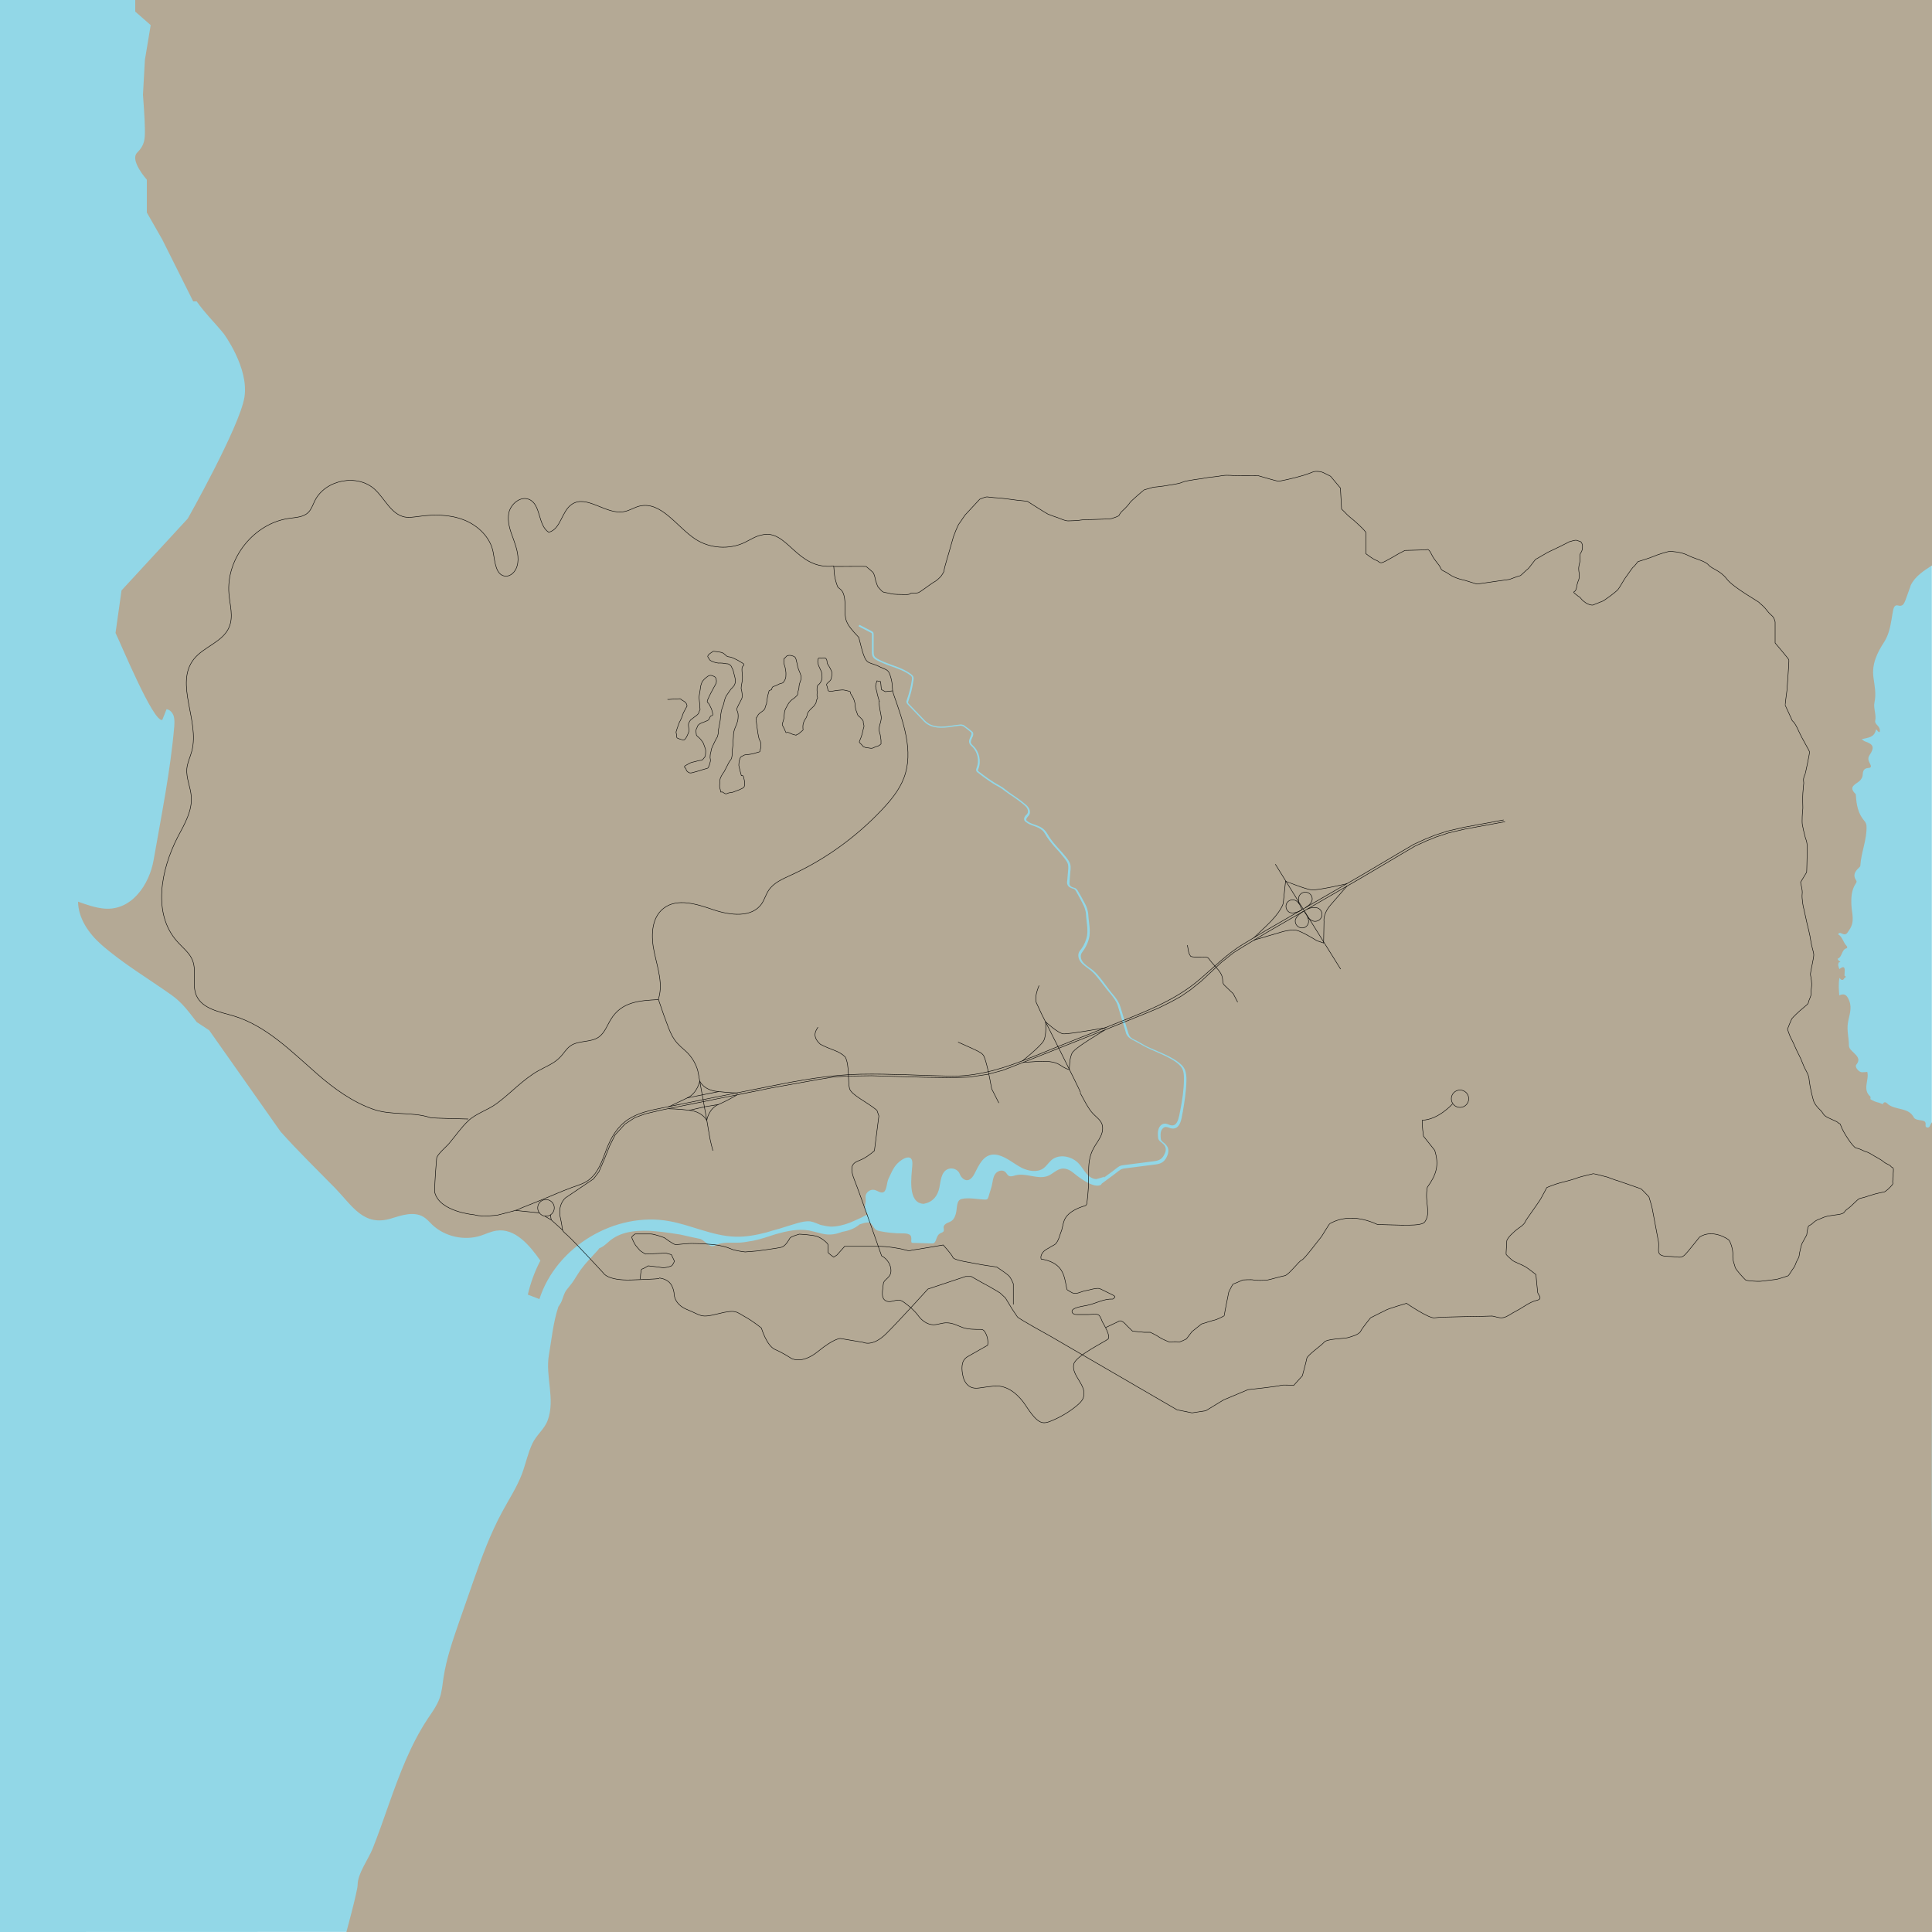 <?xml version="1.0" encoding="UTF-8" standalone="no"?>
<!-- Generator: Adobe Illustrator 22.0.0, SVG Export Plug-In . SVG Version: 6.00 Build 0)  -->

<svg
   version="1.1"
   id="Layer_1"
   x="0px"
   y="0px"
   viewBox="0 0 1000 1000"
   style="enable-background:new 0 0 1000 1000;"
   xml:space="preserve"
   xmlns="http://www.w3.org/2000/svg"
   xmlns:svg="http://www.w3.org/2000/svg"><defs
   id="defs3823" />
<style
   type="text/css"
   id="style3754">
	.st0{fill:#92D7E7;}
	.st1{fill:#B4A995;}
	.st2{fill:none;stroke:#000000;stroke-width:0.25;stroke-miterlimit:10;}
</style>









<g
   id="g3861"><polygon
     class="st0"
     points="999.9,999.7 0,1000 0,0 999.9,0 "
     id="polygon3756" /><path
     class="st1"
     d="M70,0v6l8,7l-3,18l-1,18c0,0,1,13,1,18s0,8-4,12s5,14,5,14v17l8,14l16,32l1.8,0c4.1,5.9,9.8,11.5,14,16.7  c0,0,13.2,17.8,10.7,33c-2.5,15.2-29.3,62.7-29.3,62.7l-34.3,37.2l-3.1,22c2.8,5.7,19.7,46.7,24.2,45c0.7-1.8,1.5-3.6,2.2-5.5  c1.8,0.2,3.1,1.8,3.7,3.5c0.5,1.7,0.4,3.5,0.3,5.3c-2,23.3-6.7,46.3-10.7,69.3c-2.2,12.5-11.2,26.2-25.4,25.1  c-4.7-0.4-9.2-2-13.7-3.6c0.1,8.6,5.5,16.4,11.9,22.1c11,9.7,24.3,17.6,36.3,26.1c5.7,4,9,8.7,13.2,14.1l6.5,4.3  c0,0,36.9,52.4,36.9,52.4c9,10.1,18.8,19.6,28.3,29.3c8.9,9.2,14.7,20,28.9,15.7c5.5-1.7,11.7-3.8,16.7-0.9c1.8,1.1,3.2,2.7,4.7,4.2  c6.5,6.1,16.5,8.3,25,5.6c2.7-0.9,5.3-2.2,8.1-2.6c9.6-1.5,17.2,7.5,22.8,15.5c-2.9,5.5-5.1,11.5-6.5,17.6c2,0.8,4,1.5,6,2.3  c8.7-27.2,39.3-45.5,67.4-40.3c11.4,2.1,22.2,7.6,33.8,8c5.5,0.2,10.9-0.8,16.3-2.2c2.2-0.7,4.4-1.3,6.6-1.9c3.2-1,6.3-2,9.4-2.9  c2.2-0.6,4.5-1.2,6.8-0.9c1.8,0.3,3.5,1.2,5.2,1.8c1.8,0.4,3.5,0.8,5.4,0.9c3.2,0,6.5-0.8,9.7-2c1.7-0.7,4.1-1.8,6.1-2.7  c0.9-0.5,1.8-1,2.7-1.4c0,0.1-0.1,0.1-0.1,0.2c0.5-0.2,0.7-0.4,0.7-0.4c-1-1-1.5-2.3-1.5-3.7c0-1.2,0.4-2.3,0.4-3.5  c0-0.7-0.1-1.5-0.1-2.2c0.2-2.1,2.5-3.8,4.6-3.3c1.7,0.4,3.3,1.9,4.8,1.1c1.6-0.9,1.6-5,2.4-6.7c1.3-2.7,2.5-5.9,4.7-8.1  c1.3-1.3,3.8-3.2,5.7-3.1c2.2,0.1,2.1,2.6,2,4.3c-0.4,5.4-2.6,19.3,5.8,19.7c0.1,0,0.1,0,0.2,0c0.1-0.1,0.2-0.1,0.3-0.1  c4.4-0.9,6.8-4,7.7-8.2c0.7-3.2,0.8-8.3,4.5-9.7c2.3-0.9,5.2,0.2,6.1,2.6c0.2,0.6,0.5,1.1,0.9,1.6c3,3.4,5.5,0.6,6.7-1.8  c2.3-4.5,4.7-10.2,10.5-9.9c0.6,0,1.3,0.2,1.9,0.3c4.4,1.2,7.9,4.4,11.9,6.5c3.6,1.8,8.2,2.6,11.4,0.3c1.6-1.2,2.7-3,4.2-4.3  c4.1-3.4,10.7-1.9,14.2,2c1.4,1.5,2.4,3.4,3.7,4.9c1.3,1.6,3.1,2.9,5.2,3c0.3,0,4-1.1,4.3-1.3l-0.4,0.6c1.5-1.1,3-2.2,4.5-3.3  l2.2-1.7c0.5-0.4,1-0.7,1.5-1c0.8-0.4,1.7-0.5,2.6-0.6l15.6-2c2.8-0.4,4.2-1.5,5.3-4.2c0.5-1.1,0.5-2.2,0.2-3.1  c-0.4-1-1.2-1.7-2.3-2.6c-0.4-0.3-0.8-0.6-1.1-1.1c-0.3-0.5-0.4-1.1-0.4-1.6c-0.1-1.3-0.2-2.7,0.3-4.1c0.4-1.3,1.6-2.7,3.2-2.7  c0.8,0,1.4,0.2,2.1,0.5c0.2,0.1,0.3,0.1,0.5,0.2c1,0.3,1.8,0.3,2.5-0.1c1.7-1,2.3-4.3,2.7-6.5c0.1-0.3,0.1-0.6,0.2-0.9  c1-5.2,1.9-10.8,1.9-16.3c0-2.1-0.1-3.7-0.8-5.2c-0.9-1.8-2.5-3-3.8-3.9c-3.1-2.1-6.6-3.6-10-5.1c-1.1-0.5-2.2-0.9-3.2-1.4  c-2.2-1-4.3-2.2-6.4-3.4l-0.2-0.1c-0.4-0.2-0.8-0.4-1.3-0.7c-1.4-0.7-2.8-1.4-3.7-2.8c-0.5-0.7-0.7-1.5-0.9-2.3l-3.9-12.9  c-0.7-2.4-2.2-4.3-3.5-5.9c-1.4-1.6-2.7-3.3-4-5c-0.6-0.8-1.2-1.6-1.8-2.3c-1.4-1.8-2.8-3.6-4.5-5c-0.6-0.5-1.2-0.9-1.8-1.4  c-1.9-1.4-3.9-2.8-4.6-5c-0.3-1-0.4-2.1,0-3c0.2-0.6,0.6-1.1,1-1.6l0.2-0.2c1.6-2.2,2.7-4.8,3.1-7.3c0.3-2,0.1-4.4-0.2-6.6  c-0.1-1-0.2-2-0.3-2.9c-0.1-1.1-0.1-2.2-0.4-3.2c-0.3-1.4-1-2.8-1.6-4c-1-2-2.2-4.1-3.3-6.1c-0.2-0.3-0.4-0.6-0.6-0.8  c-0.3-0.2-0.7-0.4-1.1-0.5l-0.1,0c-0.8-0.3-2-0.7-2.5-1.8c-0.4-0.7-0.3-1.6-0.2-2.2l0.4-4.9c0.2-1.8,0.3-3.4-0.5-4.8  c-0.8-1.4-1.9-2.7-3-4l-0.3-0.4c-0.6-0.7-1.2-1.4-1.8-2c-1.9-2.1-3.8-4.3-5.4-6.7c-0.1-0.2-0.3-0.5-0.4-0.7c-0.6-1-1.1-1.9-1.9-2.6  c-1.2-1.1-2.7-1.7-4.4-2.3c-1.5-0.5-3-1.1-4.2-2.1c-0.3-0.2-0.6-0.5-0.7-0.8c-0.3-0.7-0.1-1.5,0.5-2.3c0.1-0.2,0.3-0.4,0.5-0.5  c0.3-0.3,0.5-0.6,0.7-0.9c0.3-0.7,0.2-1.6-0.2-2.4c-0.4-0.8-1.2-1.4-1.8-2c-2.3-1.9-4.8-3.7-7-5.1c-0.8-0.5-1.6-1.2-2.4-1.7  c-1.2-0.9-2.5-1.9-3.8-2.6c-3.8-2-7.5-4.8-10.6-7.2c-0.3-0.2-0.7-0.5-0.8-1c-0.2-0.6,0.1-1.1,0.2-1.5l0,0c1.5-3.6,0.5-8.2-2.3-10.9  c-0.1-0.1-0.2-0.1-0.2-0.2c-0.5-0.4-1-0.9-1.2-1.5c-0.5-1.2,0-2.3,0.5-3.4c0.2-0.5,0.4-0.9,0.5-1.4c0-0.2,0.1-0.4,0-0.6  c-0.1-0.2-0.2-0.3-0.4-0.5c-1-0.9-2.2-1.8-3.3-2.6c-0.4-0.3-0.8-0.5-1.2-0.6c-0.5-0.1-1.1-0.1-1.6,0c-0.8,0.1-1.5,0.2-2.3,0.3  c-4.5,0.7-9.6,1.4-13.6-0.9c-1.3-0.7-2.3-1.8-3.2-2.8l-7.4-7.7c-0.2-0.2-0.5-0.6-0.6-1c-0.1-0.5,0-1,0.2-1.4  c1.2-3.4,2.1-6.9,2.6-10.4c0.1-0.6,0.1-1.1-0.1-1.5c-0.2-0.4-0.5-0.7-0.9-0.9c-2.8-2.1-6.3-3.3-9.6-4.5c-2.6-0.9-5.2-1.9-7.6-3.2  c-0.8-0.4-1.5-0.9-2-1.7c-0.5-0.9-0.5-1.9-0.5-2.7l0-8.9c0-0.3,0-0.5-0.1-0.6c-0.1-0.1-0.2-0.2-0.4-0.3c-2.1-1.1-4.3-2.2-6.4-3.3  l0.4-0.8c2.1,1.1,4.3,2.2,6.4,3.3c0.2,0.1,0.5,0.3,0.7,0.5c0.3,0.4,0.3,0.9,0.3,1.2l0,8.9c0,0.8,0,1.6,0.4,2.3c0.3,0.6,1,1,1.6,1.4  c2.3,1.3,5,2.3,7.5,3.2c3.4,1.2,6.9,2.5,9.8,4.7c0.4,0.3,0.9,0.7,1.2,1.3c0.3,0.6,0.2,1.4,0.1,2c-0.5,3.6-1.4,7.2-2.6,10.6  c-0.1,0.3-0.2,0.6-0.2,0.9c0.1,0.2,0.2,0.4,0.4,0.6l7.4,7.7c0.9,1,1.9,2,3,2.6c3.7,2.2,8.7,1.5,13,0.8c0.8-0.1,1.6-0.2,2.4-0.3  c0.6-0.1,1.3-0.2,1.9,0c0.6,0.1,1.1,0.4,1.5,0.8c1.2,0.8,2.4,1.7,3.4,2.6c0.3,0.2,0.6,0.5,0.7,0.9c0.1,0.4,0.1,0.8,0,1.1  c-0.1,0.5-0.3,1-0.6,1.5c-0.4,1-0.8,1.9-0.5,2.7c0.2,0.4,0.6,0.8,1,1.2c0.1,0.1,0.2,0.2,0.2,0.2c3.1,2.9,4.2,8,2.6,11.9l0,0  c-0.1,0.3-0.3,0.6-0.2,0.9c0.1,0.2,0.3,0.4,0.5,0.5c3.1,2.4,6.7,5.1,10.5,7.1c1.4,0.8,2.7,1.7,3.9,2.7c0.8,0.6,1.5,1.2,2.3,1.7  c2.2,1.5,4.8,3.2,7.1,5.2c0.8,0.6,1.5,1.3,2.1,2.3c0.6,1.1,0.7,2.3,0.2,3.2c-0.2,0.4-0.5,0.8-0.8,1.1c-0.1,0.2-0.3,0.3-0.4,0.5  c-0.3,0.4-0.5,0.9-0.4,1.3c0.1,0.2,0.3,0.4,0.5,0.5c1.1,0.9,2.5,1.4,4,1.9c1.7,0.6,3.4,1.2,4.7,2.5c0.9,0.8,1.5,1.8,2.1,2.8  c0.1,0.2,0.3,0.5,0.4,0.7c1.5,2.4,3.4,4.5,5.3,6.6c0.6,0.7,1.2,1.4,1.8,2l0.3,0.4c1.1,1.3,2.3,2.6,3.1,4.1c1,1.7,0.8,3.5,0.6,5.3  l-0.4,5c-0.1,0.6-0.1,1.2,0.1,1.8c0.3,0.7,1.3,1.1,1.9,1.3l0.1,0c0.5,0.1,1,0.3,1.4,0.7c0.4,0.3,0.6,0.7,0.8,1c1.2,2,2.3,4,3.4,6.1  c0.7,1.3,1.4,2.7,1.7,4.3c0.3,1.1,0.3,2.2,0.4,3.3c0.1,0.9,0.2,1.8,0.3,2.8c0.3,2.3,0.5,4.7,0.2,6.9c-0.4,2.6-1.6,5.4-3.3,7.7  l-0.2,0.3c-0.3,0.5-0.7,0.9-0.8,1.4c-0.3,0.7-0.2,1.5,0,2.4c0.7,2,2.4,3.2,4.3,4.6c0.6,0.4,1.3,0.9,1.9,1.4c1.8,1.5,3.3,3.4,4.7,5.2  c0.6,0.8,1.2,1.6,1.8,2.4c1.3,1.7,2.5,3.4,3.9,5c1.4,1.6,2.9,3.6,3.7,6.2l3.9,12.9c0.2,0.7,0.4,1.4,0.8,2.1c0.7,1.2,2,1.8,3.3,2.4  c0.4,0.2,0.9,0.4,1.3,0.7l0.2,0.1c2,1.2,4.1,2.4,6.3,3.3c1.1,0.5,2.2,0.9,3.2,1.4c3.5,1.5,7,3,10.2,5.2c1.4,1,3.2,2.3,4.1,4.3  c0.8,1.7,0.9,3.7,0.9,5.6c-0.1,5.6-1,11.2-1.9,16.5c-0.1,0.3-0.1,0.6-0.2,0.9c-0.4,2.5-1,5.9-3.1,7.2c-0.9,0.5-2,0.6-3.3,0.2  c-0.2-0.1-0.3-0.1-0.5-0.2c-0.6-0.2-1.2-0.4-1.7-0.4c-1.2,0.1-2,1.1-2.4,2.1c-0.4,1.2-0.3,2.5-0.2,3.7c0,0.4,0.1,0.9,0.3,1.2  c0.2,0.3,0.5,0.5,0.8,0.8c1.1,0.8,2.1,1.8,2.6,3c0.4,1.1,0.3,2.5-0.2,3.8c-1.2,3.1-2.9,4.4-6,4.8l-15.6,2c-0.8,0.1-1.6,0.2-2.3,0.5  c-0.5,0.2-0.9,0.6-1.4,0.9l-2.2,1.7c-2.2,1.6-4.3,3.2-6.5,4.8l-0.4,0.6c-3.9,2.5-13.1-5.1-14.4-6.2c-1.7-1.4-3.8-2.4-6-2.1  c-2.6,0.4-4.6,2.7-7,3.7c-5.3,2.2-11.5-1.8-17.1-0.2c-1,0.3-2.1,0.7-3.1,0.3c-0.9-0.4-1.3-1.6-2.1-2.2c-1.3-1.1-3.5-0.6-4.7,0.7  c-1.2,1.3-1.5,3.1-1.8,4.8c-0.4,2.6-1.4,5-2.1,7.6c-0.1,0.4-0.3,0.9-0.7,1.1c-0.3,0.2-0.7,0.2-1,0.2c-3.6-0.1-8.7-1.2-12.2-0.3  c-2.8,0.7-2.2,4.7-2.9,7.4c-0.4,1.4-0.9,2.9-2.1,3.8c-0.8,0.6-1.7,0.9-2.6,1.3c-0.9,0.5-1.7,1.2-1.7,2.2c0,0.7,0.3,1.4,0,2  c-0.3,0.5-0.9,0.7-1.4,0.9c-2.6,1.1-2,4.1-3.6,5.2c-0.2,0.2-0.5,0.2-0.8,0.2c-3.4-0.1-6.8-0.2-10.3-0.3c-1.5,0,0.4-3.2-1.6-4.3  c-1.1-0.6-2.4-0.6-3.7-0.6c-4,0-7.9-0.4-11.8-1.2c-3.1-0.6-2.7-2.5-4.6-4.1c-0.3-0.3-0.8-0.4-1.2-0.4c-1.5,0.1-2.9,0.5-4.4,1  c-1.2,1-2.6,1.9-4.1,2.5c-1.6,0.7-3.3,1.1-5,1.4c-2,0.8-4,1.3-6.2,1.4c-3.7,0.1-7.2-1.4-10.9-2.1c-5.8-1-11.6,0.3-17.3,1.9  c-3.7,1.2-7.4,2.5-11.2,3.3c-0.8,0.2-1.6,0.3-2.4,0.4c-2,0.4-4,0.7-6.1,0.7c-3.7,0.1-7.6-0.4-11,1.1c-0.6,0.3-1.2,0.6-1.8,0.7  c-1.9,0.2-3.3-1.7-4.9-2.8c-0.5-0.4-1-0.7-1.5-0.9c-3.5-0.7-7-1.5-10.5-2.3c-4.2-0.7-8.5-1.3-12.7-1.7c-8.2-0.7-17.1-0.4-23.5,4.7  c-1.5,1.2-2.8,2.6-4.4,3.5c-0.4,0.2-0.8,0.4-1.3,0.6c-0.1,0.1-0.3,0.3-0.4,0.5c0,0.1-0.1,0.1-0.1,0.2c-2.3,2.6-4.8,5.1-7,7.7  c-0.6,0.8-1.2,1.5-1.8,2.3c-0.2,0.3-0.4,0.5-0.6,0.8c-1.2,1.7-2.2,3.5-3.4,5.3c-1.1,1.7-2.5,3.2-3.7,4.8c-1.3,1.8-1.7,3.8-2.5,5.8  c-0.4,1-1.1,1.9-1.7,2.9c-2.7,8.1-3.5,17-4.9,25c-1.9,11.1,3.4,22.8-0.6,33.7c-1.7,4.7-5.9,7.6-8,12.2c-2.3,4.9-3.4,10.4-5.3,15.5  c-2.6,6.9-6.7,13.1-10.2,19.6c-6.2,11.4-10.7,23.7-15,36c-0.3,0.9-0.6,1.8-0.9,2.6c-2.2,6.2-4.3,12.4-6.5,18.6  c-3.2,9.3-6.5,18.7-8,28.5c-0.6,3.7-0.8,7.5-2.1,11c-1.4,3.8-3.8,7.1-6.1,10.5c-9,13.6-14.7,29-20.1,44.2c-2.7,7.7-5.4,15.4-8.4,23  c-2.2,5.5-7.8,12.9-7.8,18.9c0,3-6,25-6,25h821l-0.1-182.2c0,0,0.1,0,0.1,0l0-2.4c-0.4-41.4-0.1-83.6-0.1-125c0-1.6,0-3.3,0-4.9  c0-0.7,0-1.4,0-2.1c0-0.5,0-0.9,0-1.4c0-29.3,0-58.6,0-88c0-2.3,0.1-4.7,0.1-7c0-2.3,0-4.7,0-7c-0.2,0.4-0.6,0.8-0.8,1.2  c-0.4,0.8-0.6,1.9-1.8,1.7c-1.1-0.2-0.8-1.2-0.8-2c-0.1-1.4-1.2-1.5-2.3-1.7c-1.4-0.2-3.2-0.4-3.8-1.5c-2.1-4-6.1-4-9.6-5.1  c-1.4-0.4-2.9-0.9-4-2c-0.8-0.8-1.8-1.3-2.5,0.2c-0.5-0.2-1.1-0.4-1.6-0.6c0,0-0.2-0.1-0.2-0.1c-1.7-0.4-3.2-0.9-4.6-1.9  c0-0.4,0.2-1.1,0-1.3c-4.3-3.8-0.5-8.5-1.6-12.8c-0.7,0.1-1.8,0.2-2.8,0.2c-1.7-0.1-3.8-2.8-2.9-3.9c2.4-2.9,0.3-4.6-1.4-6.3  c-1.1-1.1-2.4-2.1-2.4-3.7c0-3.9-1.2-7.8-0.5-11.8c0.6-3.7,2.2-7.3,0.7-11.2c-1-2.6-2.2-4.3-5.2-2.9c-0.2-3-0.5-6,0.1-9  c0.9,1.1,1.8,1.6,2.6,0c0.9-0.4,0.8-0.8,0-1.2c0-0.7,0.1-1.4,0.1-2.1c0.2-2.7-0.8-2.9-2.7-1.3c-0.5-1.1-1-2.3-0.3-3.5  c0.2,0,0.5-0.1,0.7-0.1l0.1-0.1c-0.3-0.2-0.6-0.5-0.9-0.7c-0.2-0.3-0.4-0.6-0.6-0.9c2.6-1,1.9-4.7,4.7-5.5c0.5-0.1,0.3-0.9,0-1.2  c-1.8-1.8-2.1-4.7-4.4-6c0.6-1.1,1.3-0.7,1.9-0.4c2.2,1,2.6,0.1,3.9-1.9c3-4.3,1.3-8.3,1.1-12.6c-0.2-3.7-0.1-8,2.3-11.5  c0.4-0.5,0.5-1.1,0.1-1.6c-1.8-2.6-0.5-4.6,1.4-6.4c0.3-0.3,0.8-0.7,0.8-1.1c0.4-7,3.5-13.5,3.2-20.6c0-0.8-0.5-2-1.1-2.6  c-3.3-3.8-4.1-8.4-4.4-13.2c0-0.2,0-0.6-0.1-0.7c-4.5-4.2,0.9-5.2,2.5-7.3c0.6-0.8,1-1.4,1.1-2.4c0.1-1.9,0.3-3.6,3-3.8  c2.1-0.1,1.1-1.6,0.6-2.6c-0.7-1.4-1-2.5,0-4.1c2.7-4,2-5.6-2.5-7.1c-0.4-0.1-0.7-0.5-1.6-1.1c3.2-0.8,6.4-0.8,7.3-4.6  c0.3-1.3,1,1.2,2,0.9c0.4-1.4-0.2-2.4-1.1-3.4c-0.7-0.7-1.4-1.5-1.2-2.4c0.7-3.2-1-6.5-0.4-9.4c1-4.5,0.1-8.7-0.5-13  c-1-7,2-13,5.6-18.5c2.3-3.7,3.1-7.7,3.8-11.8c0.3-1.7,0.5-3.4,0.9-5.1c0.3-1.2,1-2.3,2.4-1.9c2.4,0.7,3.1-0.9,3.8-2.6  c0.9-2.4,1.7-4.8,2.6-7.2c0.1-0.2,0.1-0.5,0.2-0.7c2.4-4.8,6.8-7.5,11.1-10.3c0-4.4,0-8.8,0-13.3c0-1.2,0-2.3,0-3.5s0-2.3,0-3.5  c0-4.2,0-8.4,0-12.6c0-2.8,0-5.6,0-8.4c0-4.7,0-9.3,0-14c0-17,0-34,0-51c0-2.3,0-4.7,0-7c0-9-0.2-18.1,0.1-27.1c0-0.1,0-0.1,0-0.2  l0,0V0H70z M954,505.1c-0.2,0.1-0.2,0.2-0.2,0.3C953.8,505.3,953.8,505.2,954,505.1z"
     id="path3758" /><circle
     id="roundabout"
     class="st2"
     cx="755.7"
     cy="568.7"
     r="4.5" /><path
     id="road_006"
     class="st2"
     d="M572.4,687.1l6.5-3.1c0,0,1.3-1.6,4.4,2.2l2.9,2.8l5.9,0.6h3.3c0,0,3.4,1.6,4.9,2.7  c1.5,1,4.9,2.3,4.9,2.3s4-0.3,4.7,0c0.7,0.3,4.2-1.6,4.2-1.6l2.9-3.8l4.9-3.9c0,0,6.6-2.1,7-2.1s4.9-2,4.8-2.3  c-0.1-0.3,2.3-12.1,2.3-12.1s2-4.2,2.3-4.2c0.3,0,5-2.1,5-2.1s4.5-0.3,5.5,0c0.9,0.3,5.8,0.3,7.4,0c1.6-0.3,6.6-1.8,8.8-2.2  c2.2-0.5,7.4-7.7,8.8-8.1c1.4-0.5,9-10.8,9.7-11.5c0.7-0.7,4.5-7.4,4.9-7.4s9.3-6.6,24.6,0.5c11.1,0.2,22.9,1.2,24.5-1.4  c3.4-4.9-0.3-10.2,1.3-17.9c4.7-6.5,6.2-11.5,3.8-19.1l-5.8-7.3c0,0-0.9-6.1-0.6-8.3c8.3-0.2,15.6-8.4,15.6-8.4" /><path
     id="road_005"
     class="st2"
     d="M453.9,574.7l1,2.9l-2.3,18c0,0-2.8,2.6-6.1,4.3s-7.9,1.6-4.3,10.7c3.6,9.2,14.1,39.4,14.1,39.4  s4.2,2,4.8,6.8c0.6,4.8-3.7,5-3.9,7.8c-0.2,2.8-1.8,8,2.1,9c2.2,0.6,4.6-1.2,6.8-0.5c0.7,0.2,1.4,0.7,2,1.1c2.8,2.1,5.1,4,7.2,6.8  c1.8,2.5,4.6,4.6,7.8,4.7c2.4,0,4.6-1.1,7-1c3,0,5.4,1.4,8.1,2.4c2.9,1,6.3,1,9.3,1c0.4,0,0.8,0,1.2,0.2c0.4,0.2,0.6,0.5,0.9,0.8  c1.4,2.1,2,4.7,1.6,7.2c-3.2,1.8-6.3,3.6-9.5,5.4c-0.9,0.5-1.8,1-2.4,1.8c-2.1,2.4-1.4,7-0.6,9.8c0.7,2.3,2.4,4.4,4.7,5  c1.4,0.4,2.9,0.2,4.3,0c2-0.3,4.1-0.6,6.1-0.8c6.5-0.9,11.8,3,15.7,8c2.3,3,6.4,10.7,10.6,10.9c1.5,0.1,3-0.5,4.4-1.1  c4.6-1.9,8.9-4.5,12.7-7.6c1.4-1.2,2.9-2.5,3.5-4.2c2.3-6.5-6.4-11.4-4.9-17.5c1.1-4.3,16.1-11.5,17.7-12.9c1.6-1.4-2.2-7.6-2.9-8.9  c-0.4-0.9-1.1-3.1-2-3.6c-1-0.7-3.9-0.2-5.2-0.2c-1.9,0-3.9,0-5.8,0c-0.5,0-1.1,0-1.6-0.2c-0.5-0.2-1-0.6-1.1-1.1  c-0.7-2.4,6.5-3.1,8-3.5c4.6-1,8.3-3.4,13.1-3.2c1.1-0.9,1.8-1.1,0-2.1c-1.9-0.9-3.8-1.9-5.7-2.8c-0.5-0.2-0.9-0.5-1.5-0.6  c-0.7-0.1-1.4,0-2.1,0.1c-2.3,0.4-2.7,0.7-5,1.1c-2.2,0.4-4.5,2-6.6,1.1c-0.3-0.1-2.5-1.4-2.7-1.6c-0.2-0.2-0.3-0.6-0.3-0.9  c-0.8-3.8-1.2-7.8-4-10.8c-2.4-2.5-5.8-3.7-9.2-4.2c-0.4-1.2,0.1-2.5,0.9-3.5s1.9-1.6,3-2.2c0.8-0.5,1.6-1,2.4-1.4  c0.4-0.2,0.7-0.4,1.1-0.7c1.7-1.6,2.4-5.3,3.3-7.4c0.5-1.9,0.8-4.4,1.9-6.1c1.9-3.2,6.4-5.2,9.8-6.2c0.3-0.1,0.7-0.2,0.9-0.5  c0.3-0.3,0.3-0.7,0.4-1.1c0.7-5,0.9-10.1,0.9-15.1c-0.1-4.7,0.2-9,2.6-13.3c1.1-2,2.5-3.8,3.5-5.8c1-2,1.5-4.4,0.8-6.5  c-0.8-2.2-2.8-3.6-4.4-5.2c-1.6-1.6-2.7-3.5-3.9-5.5l-3-5.5" /><path
     id="road_004"
     class="st2"
     d="M462,357.6l-3.8,0.4l-2-1.1l-0.4-4.1l-1.9-0.4c0,0-0.7,2.1-0.7,2.8c0,0.7,0.9,3.6,0.9,4.2  c0.1,0.5,1.1,3.8,1.1,3.8s-0.5-1.1,0,2.5c0.5,3.6,1.1,4.9,0.9,6.4c-0.2,1.6-0.5,2.1-0.8,3.4s-0.3,1.8-0.2,2.9  c0.2,1.1,0.5,1.5,0.6,2.6c0.2,1.2,0.4,2.4,0.3,3.2c-0.1,0.8,0.5,0.5-0.6,1.4c-1.2,0.9-1.6,0.6-2.6,1.1s-1.4,0.8-2.8,0.5  c-1.4-0.3-1.8-0.1-2.5-0.5c-0.7-0.4-0.2,0.3-1.2-0.9s-1.6-1.3-1.5-1.9c0.1-0.5,0.5-1.2,0.9-2.3c0.3-1.2,0.5-1.2,0.9-3.2  c0.3-2,0.9-2,0.4-3.6c-0.5-1.6,0.4-1.2-1.2-2.9c-1.6-1.8-1.6-0.9-2.2-2.8s-0.6-1.2-0.9-3.2c-0.2-1.9-0.1-1.9-0.6-3.4  c-0.5-1.5-0.9-2.1-1.6-3.1c-0.7-1,0.5-1.3-1.7-1.8c-2.2-0.5-2.1-0.6-4-0.4c-1.9,0.2-1.8,0.1-3.1,0.4s-2.7,0.2-2.9,0  c-0.2-0.2-0.3-0.4-0.5-1.6c-0.2-1.2-0.9-1.6,0-2.4c0.9-0.9,1.8-1.4,2-2.6s0.3-1.6,0.3-2.7c0-1.2-2.2-4.6-2.4-4.9s0.2-3.3-2-2.8  s-2.5-1-2.9,1.2c-0.4,2.2,1.9,5.3,2,6.5c0.2,1.2,0.2,1.1,0.2,2.6c-0.1,1.5-1.1,2.8-1.5,3.2c-0.4,0.4-1,0.3-1.1,2.2  c-0.1,1.9,0.2,1.5,0,2.9c-0.2,1.5,0.7,1.5,0,2.7c-0.8,1.2,0,1.2-0.9,2.5s-0.3,0.7-1.7,2c-1.4,1.3-1.6,1.7-2.1,2.4  c-0.5,0.7-0.2,1-0.7,2.2s-0.9,1.2-1.5,2.8c-0.6,1.6-0.4,2.7-0.4,3.3s0.6,0.4-0.9,1.6s-1.1,1.2-2,1.4s0.1,0.7-1.6,0.2  c-1.6-0.5-0.9-0.2-2.6-1s-1.4,0.9-2.1-1c-0.7-1.9-1.5-2.7-1.5-3.3c0-0.6,0.8-2.4,0.9-3.6c0.1-1.2,0.2-2.8,0.4-3.5  c0.2-0.7,0.5-1.2,1.2-2.5c0.7-1.2,0.6-1.3,1.8-2.6c1.2-1.2,1.5-1,2.5-2c1-1,1.2-0.9,1.2-1.9c0.1-1,0.2-0.9,0.5-2.2  c0.3-1.3,0-1,0.4-2.6c0.4-1.6,0.9-2.2,0.9-3.6c-0.1-1.3-1.2-3.4-1.6-4.7c-0.4-1.2-0.2-1.1-0.6-2.6c-0.4-1.6-0.5-2.7-1.2-3.2  s-2.6-1.2-4-0.5l-1.6,1.6v2.2c0,0,0.6,1.8,0.7,2.3s0.5,2.5,0.4,3.4c-0.1,0.9,0.1,1.6-0.4,2.6s-0.9,1.8-1.6,2c-0.6,0.2-0.5-0.1-2,0.7  c-1.5,0.8-2.3,0.9-2.8,1.2c-0.5,0.4-0.6,1.4-0.6,1.4l-1.3,0.6c0,0-0.7,2.2-0.9,3.6s-0.3,2.1-0.4,2.6c-0.1,0.5,0.2,0.1-0.4,1.4  s0,1.6-1.6,2.9c-1.6,1.2-2.2,1.4-2.7,2.6c-0.5,1.2-0.9,0.4-0.7,2.2c0.2,1.8-0.3-2.2,0.4,3.3c0.7,5.5,1.1,6.2,1.2,6.6  c0.1,0.4,0.6,0.7,0.8,2c0.2,1.3,0,2.6-0.4,3.6c-0.4,0.9,0.7,0.6-1.5,1.2s-0.8,0.4-3,0.8s-3.3,0.2-4,0.7c-0.7,0.5-1.4,0.3-1.9,1.6  c-0.5,1.2-0.6,3-0.6,3.5c0,0.5,1.3,5.3,1.3,5.3s0.9-0.4,1.2,0.9c0.3,1.2,0.5,1.9,0.5,3.1c-0.1,1.2,0.2,1.9-1.1,2.6s-1.9,0.9-3.3,1.4  s-1.4,0.7-3.2,0.9c-1.8,0.2-1.6,1.2-3.3,0c-1.6-1.2-1.2,0.8-1.6-1.2c-0.4-2-0.5-1.1-0.4-3.2c0.2-2.1-0.1-2.5,0.9-4.3  c1-1.8,1.2-1.6,2-3.3c0.9-1.8,1.2-2.3,1.9-3.7c0.7-1.4,1.3-1.1,1.6-3.4c0.2-2.3,0-2.2,0.3-4.2s0-1.6,0.3-4.2c0.3-2.6-0.1-2.7,0.6-5  c0.7-2.2,1-2.1,1.6-4.3c0.6-2.2,0.4-4.2,0.1-5s-0.4-0.9-0.5-1.3c-0.1-0.5,2.2-4.7,2.5-5.3c0.2-0.5,0.5-0.8,0.3-3  c-0.2-2.2-0.7-1.8-0.4-3.7s0.7-3.3,0.6-5c-0.1-1.8-0.4-3.3-0.2-4.6c0.2-1.2,2-1.3,0.2-2.4c-1.9-1.1-2-1.3-4.6-2.5s-2.7-0.3-3.9-1.4  c-1.2-1.1-1.6-1.6-3.9-1.9s-2.7-0.3-2.7-0.3s-2.4,1.5-2.5,1.9c-0.1,0.4-0.8,0.5,0,1.5c0.8,1,0.2,1,1.6,1.7c1.3,0.7,3.4,1,3.4,1  s2.1-0.1,3.3,0.2c1.2,0.3,1.9,0,2.4,0.5c0.5,0.5,0.7,0.1,1.2,1.2c0.5,1.2,0.9,1.6,1.2,3.2c0.4,1.6,0.8,2.9,0.8,3.8s0,1.3-0.3,2.1  s-0.6,0.9-1.1,1.6c-0.5,0.7-0.3,0-1.6,1.9c-1.2,1.9-1.8,2.3-2.2,3.6c-0.5,1.3-0.4,1.2-0.8,2.9s-0.8,1.6-1.3,4.2s-0.3,3.1-0.6,5  c-0.3,1.9-0.7,3.3-0.9,4.7c-0.2,1.4,0.2,0.8-0.3,2.6s0.3-0.6-1.6,3.3c-1.9,4-1.6,3.4-1.9,5c-0.4,1.6-0.3,0.9-0.4,1.9  c-0.1,1.1-0.1,1.5,0.1,2.3c0.2,0.9-0.9,4.2-1.4,4.4c-0.5,0.2-1.3,0.4-2.4,0.7s-0.9,0.4-2.9,0.9c-2.1,0.5-3.5,1.3-4.6,0.6  c-1.1-0.7-1.2-1.1-1.3-1.8c-0.2-0.7-1.8-0.9,0-1.9c1.8-1,1.8-1.2,3.4-1.6c1.6-0.4,1.4-0.3,2.7-0.7c1.3-0.4,2.1,0.1,2.9-1.1  s1-0.7,1.1-2.7c0.1-2,0.1-1.9-0.5-3.5s-0.3-1.6-1.8-3.5c-1.5-1.9-2.5-1.9-2.5-2.9s-0.5-1.9,0.2-3.1c0.6-1.2,0.2-1.3,1.4-2.2  c1.2-0.9,4.3-1.5,4.9-2.4c0.5-0.9,0.3-0.8,0.8-1.6c0.5-0.8,1.6,0.3,1.1-1.9c-0.5-2.2-1-2.9-1.2-3.3c-0.2-0.5-0.6-1.2-0.9-1.6  s-0.9-0.3-0.5-1.6c0.5-1.2,1.4-3.1,1.9-4s0.9-1.6,1.4-2.6s1.2-1.9,1.3-2.8c0.1-0.9-0.2-2.2-0.6-2.5s-2.2-1.5-3.6-0.6  s-2.9,2.3-3.3,3.3s-0.7,1.9-0.8,3.1c-0.1,1.2-0.3,1.8-0.5,3.2c-0.2,1.4-0.2,1.8,0,3.4c0.2,1.6,0.2,1.6,0.2,3s0.5,0.7-0.1,1.9  s-0.2,1.2-1,2s-1.9,1.4-2.4,1.9s-1.1,0.5-1.7,1.6c-0.6,1.2-0.8,1.2-0.6,2.8c0.2,1.6,0.3,2.1,0.1,2.7c-0.2,0.6-1.6,4.5-2.8,4.2  c-1.2-0.3,0.1,0.2-1.6-0.4s-1.9-0.4-1.9-1.9c0-1.5-0.7-1,0.2-3.4c0.9-2.4,0.9-2.9,1.7-4.3s1.2-3,1.6-4c0.4-0.9,1.9-3.5,1.9-3.5  s0.1-1.6-1.7-2.6c-1.8-0.9-1.2-1.4-2.9-1.2c-1.7,0.2-1.5,0.1-3.2,0.2c-1.7,0.2-1.6,0.1-2.3,0.1" /><path
     id="road_003"
     class="st2"
     d="M524.5,675.2v-10.7c0,0-1-2.6-2.1-3.9c-1-1.2-6.5-4.8-6.5-4.8s-7.9-1.1-10.6-1.7  c-2.6-0.6-11.5-1.7-12.1-3.3s-5-6.4-5-6.4s-14.4,2.5-15.8,2.6c-1.4,0.2-1.2,0.8-4.5-0.2c-3.3-0.9-9.5-1.7-12.3-1.7s-14.3,0-15.8,0  s-2.6,0-2.6,0l-4,4.5l-1.7,1.1c0,0-2.8-2-2.9-2.5c-0.2-0.5,0.2-2.9,0-3.9c-0.2-0.9-3.1-3.4-5.6-4.3c-2.5-0.9-9.3-1.2-9.3-1.2  s-4.3,1.2-4.8,2c-0.5,0.8-2.2,4-4.2,4.7c-2,0.6-12.9,2-12.9,2l-6.1,0.5c0,0-5.4-0.6-7.4-1.6c-2-0.9-5.4-1.9-10.1-2.3  s-7.9-0.5-10.3-0.5c-2.3,0-7.1,0.6-8.2,0.6c-1.1,0-5.9-3.6-5.9-3.6s-5.1-1.9-7-1.9c-1.9,0-8.1,0-8.1,0s-1.7,1.2-1.7,1.7  c0,0.5,1.4,3.4,2,4.2c0.6,0.8,1.9,2.2,2.2,2.6s2.9,1.9,2.9,1.9l10.6-0.5l2.8,0.8l1.6,3.4c0,0-0.9,2.2-1.7,2.5  c-0.8,0.3-3.3,1.1-4.8,0.8c-1.6-0.3-7.1-0.9-7.1-0.9s-2.6,1.6-3.3,1.7c-0.6,0.2-0.8,5.2-0.8,5.2" /><path
     id="road_002"
     class="st2"
     d="M431.6,293.2h4.2c0,0,12.3-0.1,12.5,0s3.3,2.8,3.5,3s0.8,1.3,1.1,2.8c0.3,1.5,0.3,1.6,0.8,2.9  s0.3,1.5,1.5,2.7c1.1,1.2,1.5,1.9,3,2.1c1.5,0.2,1.7,0.3,2.9,0.6c1.3,0.4,5.7,0.4,5.7,0.4s3.2,0.2,4-0.2c0.8-0.4,0.4-0.6,1.8-0.5  s1.8-0.1,2.6-0.2s6.5-4.5,7.7-5.2c1.2-0.7,1.6-0.9,2.7-1.9s1.3-1.1,2.3-2.7c1-1.5,0.6-1.6,1.1-3.5s2.1-7.3,2.1-7.3s2.2-7.7,2.4-8.4  c0.2-0.6,2.1-5.6,2.9-6.7c0.8-1,2.8-4.2,3.1-4.5c0.3-0.3,7.6-8.2,7.6-8.2s2.9-1.3,3.9-1.2c1,0.1,3,0.4,5.3,0.5  c2.3,0.1,8.4,1,10.1,1.2c1.7,0.1,5.4,0.6,5.4,0.6s9.7,6.2,10.6,6.6s4.3,1.6,5.5,2c1.2,0.4,3.4,1.6,5.2,1.5c1.8-0.1,5.1-0.1,6.1-0.4  c1-0.3,15.2-0.4,16.2-0.8c1-0.3,3.6-1.2,3.8-1.6s0.7-1.5,2.1-2.7s3.2-3.3,3.6-4c0.4-0.7,7.2-6.6,7.4-6.6c0.3-0.1,3.5-0.9,4.2-1.2  c0.6-0.2,2.9-0.3,3.8-0.5c1-0.1,2.8-0.3,3-0.4c0.1-0.1,6.7-0.8,8.7-1.8c2-1,11-1.9,11.9-2.2c0.9-0.3,5.6-0.6,8.7-1.2  c3.1-0.5,5.9,0.1,7.9,0c2-0.1,10.7,0,10.7,0s9.9,2.9,10.5,2.9s7.9-1.5,13.1-3.1c5.2-1.6,4.6-2.1,7.1-2c2.6,0.1,2.9,0.6,6.8,2.5  l5.1,6.1l0.6,10.9c0,0,2.7,2.6,2.9,2.9c0.2,0.3,3.4,2.9,3.4,2.9s6.3,5.5,6.3,6.5c0,1,0,6.8,0,6.8v4c0,0,4,3.1,5.3,3.4  c1.2,0.3,1.6,1.6,3.1,1.2s8.7-4.7,8.7-4.7l3.1-1.6l11.2-0.3c0,0,0.9-1.2,2.5,2.2c1.6,3.4,4,5.3,4.7,7.1s1.5,1.2,4.6,3.4  c3.1,2.2,8.1,3.1,8.1,3.1l6.1,1.9c0,0,4.6-0.6,5-0.7c0.4-0.1,11.9-1.7,11.9-1.7s5-1.9,5.5-1.9c0.5-0.1,3.2-3,3.9-3.4  s3.9-5.1,4.3-5.2s5.8-3.4,6.1-3.5c0.3-0.1,6.9-3.3,6.9-3.3l4.3-2.2c0,0,3-0.9,3.5-0.8c0.5,0.1,2.4,0.8,2.4,0.8s0.9,0.9,0.9,2.1  s0,1.9-0.5,3c-0.5,1.1-0.8,0.5-0.8,2.9s0.1,1.6-0.5,4.3c-0.5,2.7,0.2,3.1,0.1,5.4c-0.1,2.3-0.2,1.5-0.8,3.4s-0.3,2.1-0.9,3.7  s-2.2,0.7-0.1,2.4c2,1.7,1.9,1.1,2.7,2.2s1.8,1.7,2.6,2.3c0.8,0.6,2.7,1.2,3.5,1.1l5.5-2.2c0,0,2.4-1.7,3.4-2.4s3.5-2.7,4.2-3.5  s3.5-5.8,3.9-6.2s3.6-5.3,4-5.4c0.4-0.2,2.4-2.8,2.4-2.8s6.3-1.9,8.3-2.8c2-0.9,7.3-2.5,8.2-2.5c0.9,0,5.7,0.2,9.3,2  c3.6,1.9,8.8,2.8,10.7,5c1.9,2.2,6.1,2.8,9.5,7.3c3.4,4.5,16.8,11.8,16.9,12.3c0.2,0.5,1.4,0.8,3.9,4c2.5,3.3,3.3,2.3,4.2,5.9v10.9  c0,0,6.9,8.1,7.1,8.7c0.2,0.5-1,16-1,16s-1,7.4-0.9,7.5s3.7,8.1,3.7,8.1s1.2,0.5,3.3,5.3c2.2,4.8,5.5,10,5.6,10.8  c0.1,0.8-2.2,11.5-2.3,11.6c-0.1,0.2-0.9,1.5-0.8,3.2s0.3,0.1-0.2,4.8c-0.5,4.7,0,9.1-0.2,10.2c-0.2,1.1-0.5,6.4-0.2,7.9  c0.3,1.5,0.9,4.4,1.5,6.5c0.6,2,1.1,2.4,1,6.9c-0.1,4.5-0.2,10.9-0.3,11.2c-0.1,0.3-3,4.8-3.1,5.2c-0.1,0.4,1.1,3.7,0.8,6  c-0.3,2.3,0.6,7.2,0.9,7.9c0.2,0.8,1.6,7.3,1.6,7.3s1.6,6.1,2,9.3c0.5,3.2,1.3,5.1,1.5,6.7s-1.9,9.4-1.7,10.7  c0.2,1.3,0.9,3.8,0.5,6.6c-0.4,2.8,0.3,3-0.9,5.7c-1.2,2.7,0.1,2-2.9,4.4s-5.7,5.2-6.2,5.8c-0.5,0.6-2.4,5.6-2.4,5.6  s0.9,2.8,1.6,4.3c0.7,1.5,0.9,1.5,2.3,4.8s2.7,5.2,3.8,8.2c1.1,3,2.2,4.5,2.7,5.8c0.5,1.3,0.6,1,0.9,3.8c0.3,2.9,1.8,9.2,2.3,10.5  c0.5,1.3,1.7,2.9,3.5,4.6c1.7,1.7,1.1,2.4,3.9,3.8s4.4,1.8,5.3,2.7c0.9,0.9,0.6-0.5,1.6,2.1c0.9,2.6,5.9,10.5,7.6,10.9  c1.7,0.4,2.6,0.8,4,1.5c1.3,0.7,1.4,0.2,3.7,1.6c2.3,1.5,5,2.7,6.5,4s3.2,1.5,3.8,2.4c0.6,0.9,1.5,0.1,1.3,2.4s0.1,2.7-0.3,4.8  c-0.3,2,0.8,1.3-1.2,3.4c-2,2.1-3.1,2.6-3.1,2.6s-4.7,0.9-7.2,1.8c-2.6,0.9-4.1,1.3-5.5,1.6c-1.3,0.3-4.1,3.9-6.4,5.4  s-0.8,2.4-5.2,3c-4.4,0.6-6.1,0.8-7.9,1.7c-1.9,0.9-2.9,0.8-4.9,2.7c-2,1.9-2.2,0.3-2.8,3.7c-0.6,3.4,0.2,1.3-1.5,4.5  c-1.7,3.2-1.2,1.7-2.1,5.2c-0.9,3.4-0.3,3.6-1.5,5.5c-1.1,1.9-1,2.9-2,4.2s-2.5,4.1-3,4.2c-0.5,0.1-5.4,1.9-6.7,1.9  c-1.3,0.1-6,0.8-7.6,0.9c-1.6,0.1-6.9-0.2-7.6-0.7c-0.6-0.5-5.2-5.4-5.4-6.6s-1.4-3.3-1.2-6.3c0.2-3-1.3-6.9-2-7.7  s-8.6-5.9-15.2-1.6c-10.8,13.2-6.9,10.2-16.5,10c-6.8-0.2-4.1-3.5-4.8-7.7c-2.2-11.9-3.4-18-3.4-18l-1.5-5.1c0,0-3.9-4.2-4.2-4.2  c-0.3-0.1-10.5-3.7-11.8-4.1c-1.3-0.3-5.4-1.9-5.4-1.9s-7.2-1.9-7.4-1.8c-0.2,0.1-6.5,1.5-7.8,2c-1.3,0.5-3.3,1.2-7.7,2.3  c-4.4,1-8.6,2.9-8.6,2.9s-1.7,3.3-3,5.6c-1.3,2.3-7.6,10.8-8,11.8s-1.2,2-3,3.2s-3.3,2.6-4.5,3.8c-1.2,1.2-2.2,2.7-2.2,3.2  c0.1,0.5-0.5,6.6-0.3,7s3,3,3.7,3.4c0.8,0.5,4.8,2.1,6.3,3c1.5,0.9,5.4,4,5.4,4s0.7,8,0.9,9.3c0.2,1.2,3,3.3-0.6,4.1  s-7.2,3.8-10.2,5.3c-3,1.5-4.7,3.1-7,3.6c-2.3,0.5-4.8-1-6.4-0.8c-1.6,0.2-26.3,0.3-29.1,0.9c-2.8,0.6-14.6-7.5-14.6-7.5  s-8.5,2.5-10.2,3.3s-8.4,4.2-8.4,4.2s-4.2,5.1-5.1,6.9c-0.9,1.9-5.1,2.9-6.8,3.4s-10.7,0.5-12.1,2.3c-1.4,1.7-8.7,6.7-9,8.4  c-0.3,1.7-2.3,9-2.3,9l-4.5,5c0,0-5.6-0.5-6.8,0s-16.9,2.2-16.9,2.2l-12.6,5.3l-9.2,5.6l-7.1,1.1l-7.8-1.6l-65.9-38.3  c0,0-16.2-8.9-16.7-9.8l-2.7-4l-3.5-5.8l-2.8-2.6c0,0-6.3-3.8-6.5-3.8s-8.4-4.7-8.4-4.7h-2.9l-19.5,6.5c0,0-14.3,15.8-21.5,23  s-12,4.6-12,4.6l-11.8-2c0,0-3-0.3-11.6,6.7c-8.6,7-14,3.5-14,3.5s-3.8-2.6-8.2-4.5c-4.4-1.9-7.1-11.1-7.1-11.1s-4.2-3.5-8.6-5.9  c-4.4-2.4-4.4-3.9-13.8-1.5s-8.6,0.8-15.9-2.1c-7.3-2.9-6.9-8.6-6.9-8.6s-0.4-3.6-2.5-5.6c-2.1-2-5.2-2.2-5.2-2.2" /><path
     id="road_001"
     class="st2"
     d="M245.8,628.8c0,0-18.3-1.4-20.8-11.7c0-7.2,0.8-14.2,1-17.5c0.1-2,5.3-6.3,6.5-7.8  c3.2-3.8,6.2-8.2,9.8-11.6c4.2-4,10.1-5.5,14.9-9.1c7.3-5.4,13.4-12.3,21.3-16.8c3.9-2.2,8.3-3.8,11.4-7.1c1.9-1.9,3.2-4.4,5.4-5.9  c4.2-2.9,10.4-1.6,14.6-4.5c3.1-2.2,4.3-6,6.3-9.2c5.6-9.2,14.9-9.7,24.5-10.2c2.7-7.8-0.3-16.2-2-24.3c-1.8-8-1.8-17.8,4.7-22.9  c7.1-5.6,17.4-2.2,25.9,0.7c8.6,2.9,19.9,4.3,25-3.2c1.4-2.1,2.1-4.7,3.5-6.8c2.6-4,7.2-5.9,11.5-7.9c17.8-8.1,33.9-19.8,47.3-34  c4.5-4.8,8.8-10,11.2-16.2c5.4-13.9-0.4-29.4-5.3-43.5c-1.2-3.4,0.1-4-1.8-9.9c-1-3-2.2-2.7-5-4.1c-7.5-3.9-7.2,0.9-11.2-15.4  c-7.3-7.6-7.1-9.1-7.1-15.5c0.1-10.4-3.2-8.9-4-11.1c-2-5.5-1.5-8.1-1.9-10.3c-19.4,2.1-23.8-19.4-37.2-16.1c-3.2,0.6-6,2.5-8.9,3.9  c-8,3.8-18,3.1-25.4-1.7c-9.8-6.4-17.8-20-29.2-17.1c-2.6,0.7-5,2.3-7.7,2.8c-9.3,1.9-19.3-9-27.1-3.8c-5.4,3.6-5.7,13-12,14.5  c-5.7-3.7-3.9-14.3-10.1-17c-4.4-1.9-9.4,2.2-10.5,6.8c-1,4.7,0.7,9.4,2.4,13.9c1.6,4.5,3.2,9.4,1.8,13.9c-0.8,2.8-3.3,5.4-6.1,5.1  c-4.9-0.5-5.3-7.3-6.2-12.2c-1.4-7.8-7.8-14-15.2-16.9c-7.4-2.9-15.6-2.9-23.4-1.8c-2.4,0.3-4.8,0.7-7.2,0.3  c-7-1.4-10.2-9.3-15.4-14.2c-9-8.4-25.8-5.2-31.2,5.9c-1,2-1.7,4.3-3.3,5.9c-2.5,2.5-6.4,2.6-9.9,3.1c-18.2,2.5-32.8,20.7-31.2,39.1  c0.5,5.8,2.4,11.8,0.1,17.2c-3.2,7.7-13.2,10.1-18.3,16.6c-10,12.8,3.1,31.8-1,47.5c-0.8,3.1-2.3,6-2.6,9.2  c-0.4,4.8,1.9,9.4,2.3,14.3c0.6,7.5-3.5,14.4-7,21c-8.8,17.1-13.1,39.8-0.3,54.1c2.8,3.2,6.5,5.9,8,9.9c2.2,5.7-0.5,12.6,2,18.2  c3.1,6.8,11.9,8.3,19.1,10.4c17,5.1,30,18.4,43.4,30.1c8.6,7.5,18.2,14.5,29.1,18.3c9.6,3.3,20,1.1,29.5,4.3  c0.9,0.3,19.6,0.7,19.6,0.7" /><g
     id="highway">
	<path
   class="st2"
   d="M779,425.3l-20.6,3.8l-8.6,2l-6.4,2.1l-5.2,2.1l-5.7,2.6l-6.3,3.7l-21.3,12.6l-49.3,28.5l-11.5,6.9l-5.6,3.5   l-6.3,5l-10.5,9.8l-5.6,4.5l-5,3.4l-4.9,2.7l-6.2,3.1l-5.7,2.4l-20,8.1l-44.2,17.6L519,554l-7.9,2.1l-9.3,1.4l-9,0.3l-14.3-0.2   l-27.4-0.8l-13.1,0.2l-7,0.5l-8.4,1.4l-23.3,4.2l-57.7,11.6l-7.9,1.9l-5.1,1.9l-5.1,3.3l-5.1,5.6l-2.8,5.6l-2.8,7l-2.8,6.5   l-2.8,3.7l-14.5,9.8c0,0-4.3,3.4-2.6,10.6c1.7,7.3-0.1,5.5,3.5,8.7s18.6,19.5,18.6,19.5s2,4.1,14.5,3.7c12.5-0.4,14.5-0.7,14.5-0.7   "
   id="path3767" />
	<path
   class="st2"
   d="M279.2,627.8l-12.7-1.3c1.2,0,3-1.2,4.2-1.6c3-1.2,6-2.4,9-3.6c5.4-2.2,10.9-4.7,16.4-6.7   c2.9-1.1,5.8-1.8,8.3-3.6c5.3-3.8,7.3-10.3,9.5-16.1c2.4-6.2,5.6-11.8,11.4-15.6c5.1-3.3,11.2-4.6,17.2-5.8   c18.8-3.8,37.5-7.6,56.3-11.3c15.4-3.1,30.8-5.9,46.6-6.2c15.6-0.3,31.2,0.7,46.8,1c20.6,0.3,39.4-9,58.1-16.4   c7.8-3.1,15.6-6.2,23.4-9.3c16.6-6.8,33.6-12.6,47.4-24.5c7.4-6.3,13.9-13,22.3-18.1l11.5-6.9l49.3-28.5l21.3-12.6l6.3-3.7l5.7-2.6   l5.2-2.1l6.4-2.1l8.6-2l20.6-3.8"
   id="path3769" />
	<circle
   class="st2"
   cx="282.6"
   cy="625.2"
   r="4.3"
   id="circle3771" />
	<line
   class="st2"
   x1="285.4"
   y1="631.5"
   x2="282"
   y2="629.5"
   id="line3773" />
	<polyline
   class="st2"
   points="291.3,636.8 285.3,631.4 284.9,628.8  "
   id="polyline3775" />
	<path
   class="st2"
   d="M266.5,626.6l-8.8,2.3c0,0-7.2,1.1-11.9,0"
   id="path3777" />
	<path
   class="st2"
   d="M346.1,573.9c0,0,4.4,0,11,0.8c5.4,0.7,7.8,3.7,8.5,4.9c0.2,0.3,0.2,0.4,0.2,0.4s0.9-6.1,6-8.3s9.7-5,9.7-5"
   id="path3779" />
	<path
   class="st2"
   d="M346.1,572.9c0,0,4.7-2.3,9.8-4.7c5-2.4,6.3-8.6,6.3-8.6s1.9,4.5,8.8,5.3c6.9,0.8,10.9,0.8,10.9,0.8"
   id="path3781" />
	<polyline
   class="st2"
   points="355.6,568.3 363.5,566.7 372,565  "
   id="polyline3783" />
	<polyline
   class="st2"
   points="356.7,574.7 364.6,572.9 371.8,571.7  "
   id="polyline3785" />
	<path
   class="st2"
   d="M369,595.6c0,0-1.4-4.9-1.9-8.4s-5.7-31.9-5.7-31.9s-0.9-6.5-7.1-11.8c-6.2-5.3-6.8-7.3-10.8-18.3l-2.7-7.9"
   id="path3787" />
	<path
   class="st2"
   d="M553.5,553.6"
   id="path3789" />
	<path
   class="st2"
   d="M571.9,533.1l-6.9,4.3c0,0-7.7,4.7-9.7,7.1c-1.9,2.4-1.8,9.1-1.8,9.1c-0.5,0-2.1-0.5-4.9-2.4   c-2.9-1.9-7.2-2-11.5-1.8l-7.5,0.5"
   id="path3791" />
	<path
   class="st2"
   d="M529.1,549.2c0,0,9.5-7.6,11.1-10.5c1.6-2.9,1-9.8,1-9.8s6.3,5.8,9.1,6.2c2.8,0.3,22.2-3.2,22.2-3.2"
   id="path3793" />
	<path
   class="st2"
   d="M529.6,549"
   id="path3795" />
	<path
   class="st2"
   d="M559.3,565.5c-0.2-1.1-20.2-40.7-20.2-40.7l-2.6-5.6c0,0-1.5-2.4,1.3-9.1"
   id="path3797" />
	<path
   class="st2"
   d="M649,486.6l15-4.4c0,0,4.3-1.2,7-0.7c2.7,0.5,10.6,5.4,10.6,5.4l3.5,1.2l0.2-11.2c0,0-0.7-3.8,3.5-8.6   c4.2-4.8,8.5-9.8,8.5-9.8"
   id="path3799" />
	<path
   class="st2"
   d="M649,485.4c0,0-1.7,1.5,6.4-6.1c8.1-7.7,8.8-11.8,8.8-11.8l1.2-11.4c0.2,0,10.3,4.2,13.5,4.5   c3.3,0.3,18.3-3.2,18.3-3.2"
   id="path3801" />
	<path
   class="st2"
   d="M674.7,471.7c-2.3,1.2-4.3,3.4-4.3,5c0,2,1.6,3.6,3.6,3.6s3.5-1.8,3.3-3.7c-0.1-2.2-1.9-4.2-2.3-4.8"
   id="path3803" />
	<path
   class="st2"
   d="M676.8,470.5c1.6-0.8,4.3-1.1,5.7-0.3c1.7,1,2.3,3.2,1.3,4.9c-1,1.7-3.2,2.3-4.9,1.3c-0.7-0.4-1.8-1.2-2.1-1.8   "
   id="path3805" />
	<path
   class="st2"
   d="M673.6,471.1c-2.3,1.3-5,1.9-6.4,1c-1.6-1.1-2.1-3.3-1-4.9c1.1-1.6,3.4-1.9,4.9-0.8c1.8,1.3,2.5,3.9,2.8,4.5"
   id="path3807" />
	<path
   class="st2"
   d="M675.7,469.8c1.6-0.9,3.4-2.7,3.5-4.3c0.1-2-1.4-3.6-3.4-3.7s-3.6,1.4-3.7,3.4c0,0.8,0,2.1,0.4,2.7"
   id="path3809" />
	<path
   class="st2"
   d="M640.6,518.7c-0.1-0.2-2.3-4.4-2.3-4.4s-2.4-2.2-4.5-4.3s0.8-3.7-4.1-9c-4.8-5.3-3.3-4.2-4.4-5.2   c-1.1-1-6.9,0.1-9-0.8c-1.5-2-1.2-4.2-1.8-5.8"
   id="path3811" />
	<path
   class="st2"
   d="M693.9,501.6c-11.3-18.1-22.6-36.2-33.8-54.3"
   id="path3813" />
	<path
   class="st2"
   d="M453.9,574.7c-4.9-4.2-13.3-7.9-14.2-11.3s0.1-11.9-2.2-16.3c-3.4-3.4-7.1-3.5-12.9-6.6   c-5.4-4.8-1.1-8.3-1.3-8.9"
   id="path3815" />
	<path
   class="st2"
   d="M517,570.9l-3.7-7.3c0,0-1.8-10.3-3.2-14.6s-0.7-3.5-14.2-9.6"
   id="path3817" />
</g></g>
</svg>
